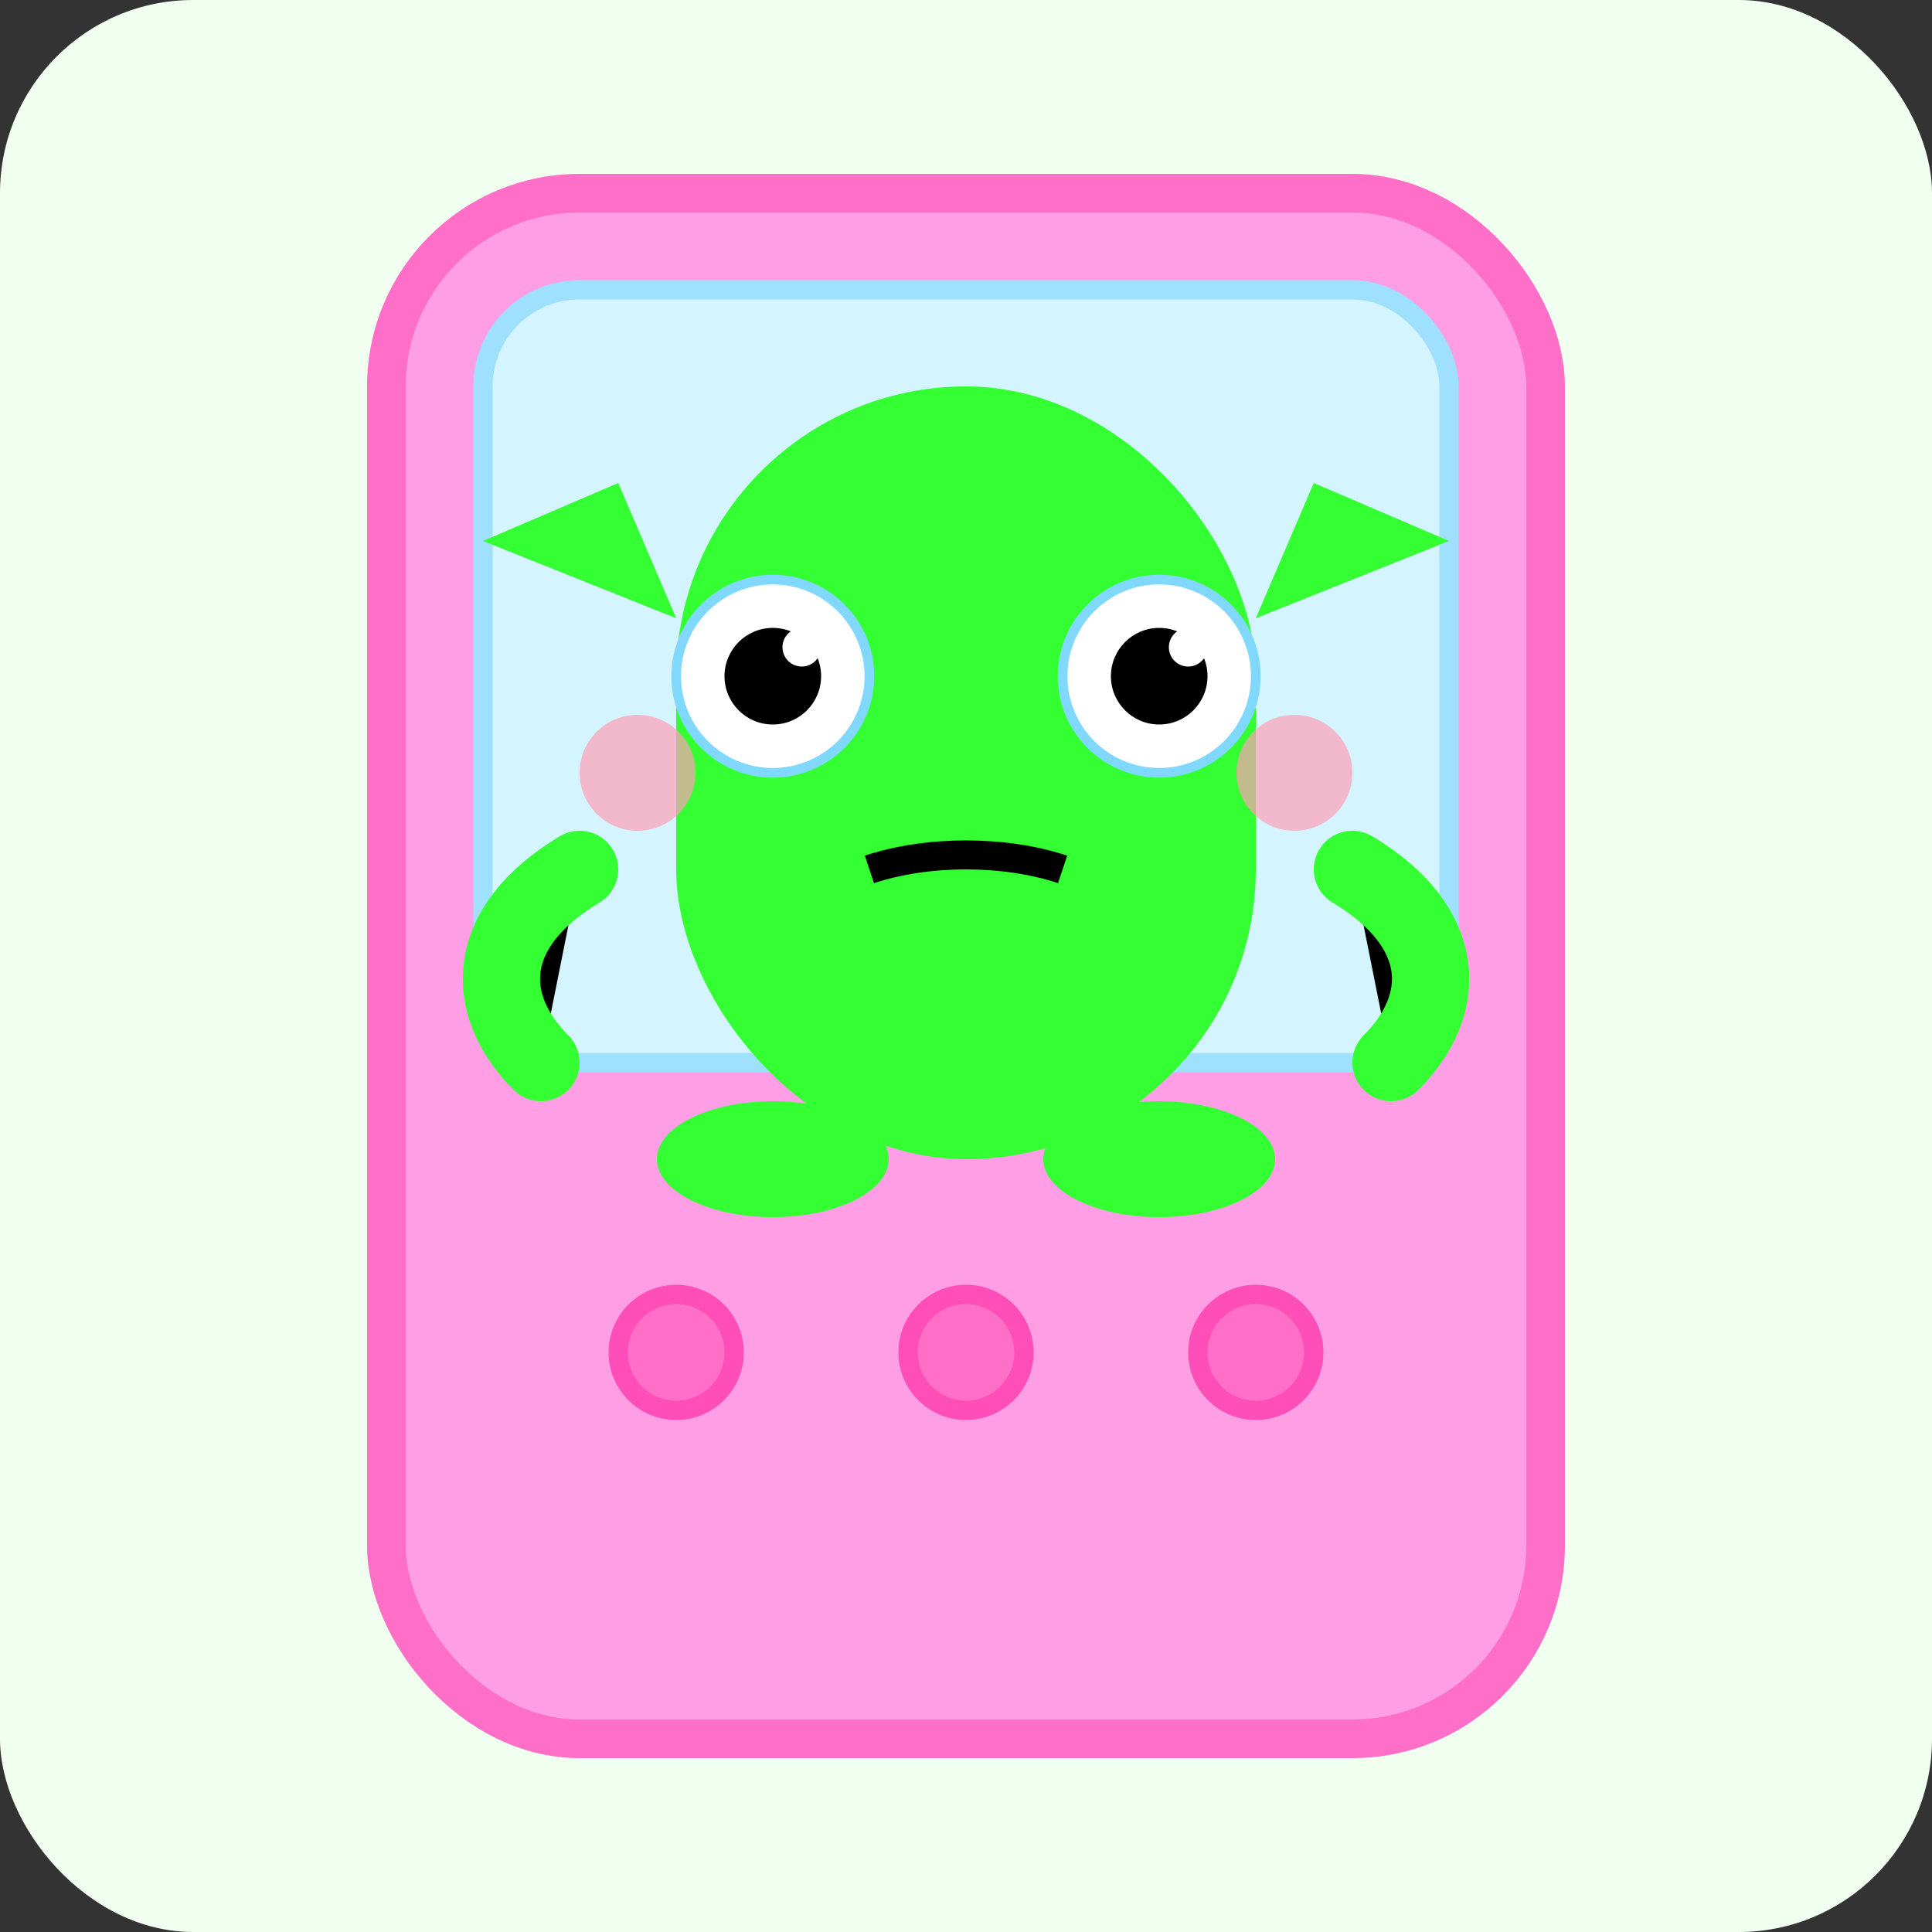 <?xml version="1.0" encoding="UTF-8"?>
<svg xmlns="http://www.w3.org/2000/svg" viewBox="0 0 100 100">
  <rect x="0" y="0" width="100" height="100" fill="#333333" stroke="none"/>
  <!-- Background -->
  <rect x="0" y="0" width="100" height="100" rx="10" fill="#f0fff0"/>
  
  <!--  device frame -->
  <rect x="20" y="10" width="60" height="80" rx="10" fill="#ff9ee5" stroke="#ff6ec7" stroke-width="2"/>
  <rect x="25" y="15" width="50" height="40" rx="5" fill="#d4f4ff" stroke="#a0e0ff" stroke-width="1"/>
  
  <!-- Character body -->
  <rect x="35" y="20" width="30" height="40" rx="15" fill="#33ff33"/>
  
  <!-- Ears/antennas - droopy -->
  <path d="M25 28 L32 25 L35 32" fill="#33ff33"/>
  <path d="M75 28 L68 25 L65 32" fill="#33ff33"/>
  
  <!-- Eyes -->
  <circle cx="40" cy="35" r="5" fill="white" stroke="#80d8ff" stroke-width="0.5"/>
  <circle cx="60" cy="35" r="5" fill="white" stroke="#80d8ff" stroke-width="0.5"/>
  <circle cx="40" cy="35" r="2.5" fill="black"/>
  <circle cx="60" cy="35" r="2.5" fill="black"/>
  <circle cx="41.5" cy="33.5" r="1" fill="white"/>
  <circle cx="61.5" cy="33.5" r="1" fill="white"/>
  
  <!-- Blush marks -->
  <circle cx="33" cy="40" r="3" fill="#ff9eb5" opacity="0.7"/>
  <circle cx="67" cy="40" r="3" fill="#ff9eb5" opacity="0.7"/>
  
  <!-- Smiling mouth - sleepy -->
  <path d="M45 45 C48 44 52 44 55 45" stroke="black" stroke-width="1.5" fill="none"/>
  
  <!-- Little arms -->
  <path d="M30 45 C25 48 25 52 28 55" stroke="#33ff33" stroke-width="4" stroke-linecap="round"/>
  <path d="M70 45 C75 48 75 52 72 55" stroke="#33ff33" stroke-width="4" stroke-linecap="round"/>
  
  <!-- Little feet -->
  <ellipse cx="40" cy="60" rx="6" ry="3" fill="#33ff33"/>
  <ellipse cx="60" cy="60" rx="6" ry="3" fill="#33ff33"/>
  
  <!-- Tamagotchi device buttons -->
  <circle cx="35" cy="70" r="3" fill="#ff6ec7" stroke="#ff4eb8" stroke-width="1"/>
  <circle cx="50" cy="70" r="3" fill="#ff6ec7" stroke="#ff4eb8" stroke-width="1"/>
  <circle cx="65" cy="70" r="3" fill="#ff6ec7" stroke="#ff4eb8" stroke-width="1"/>
</svg>